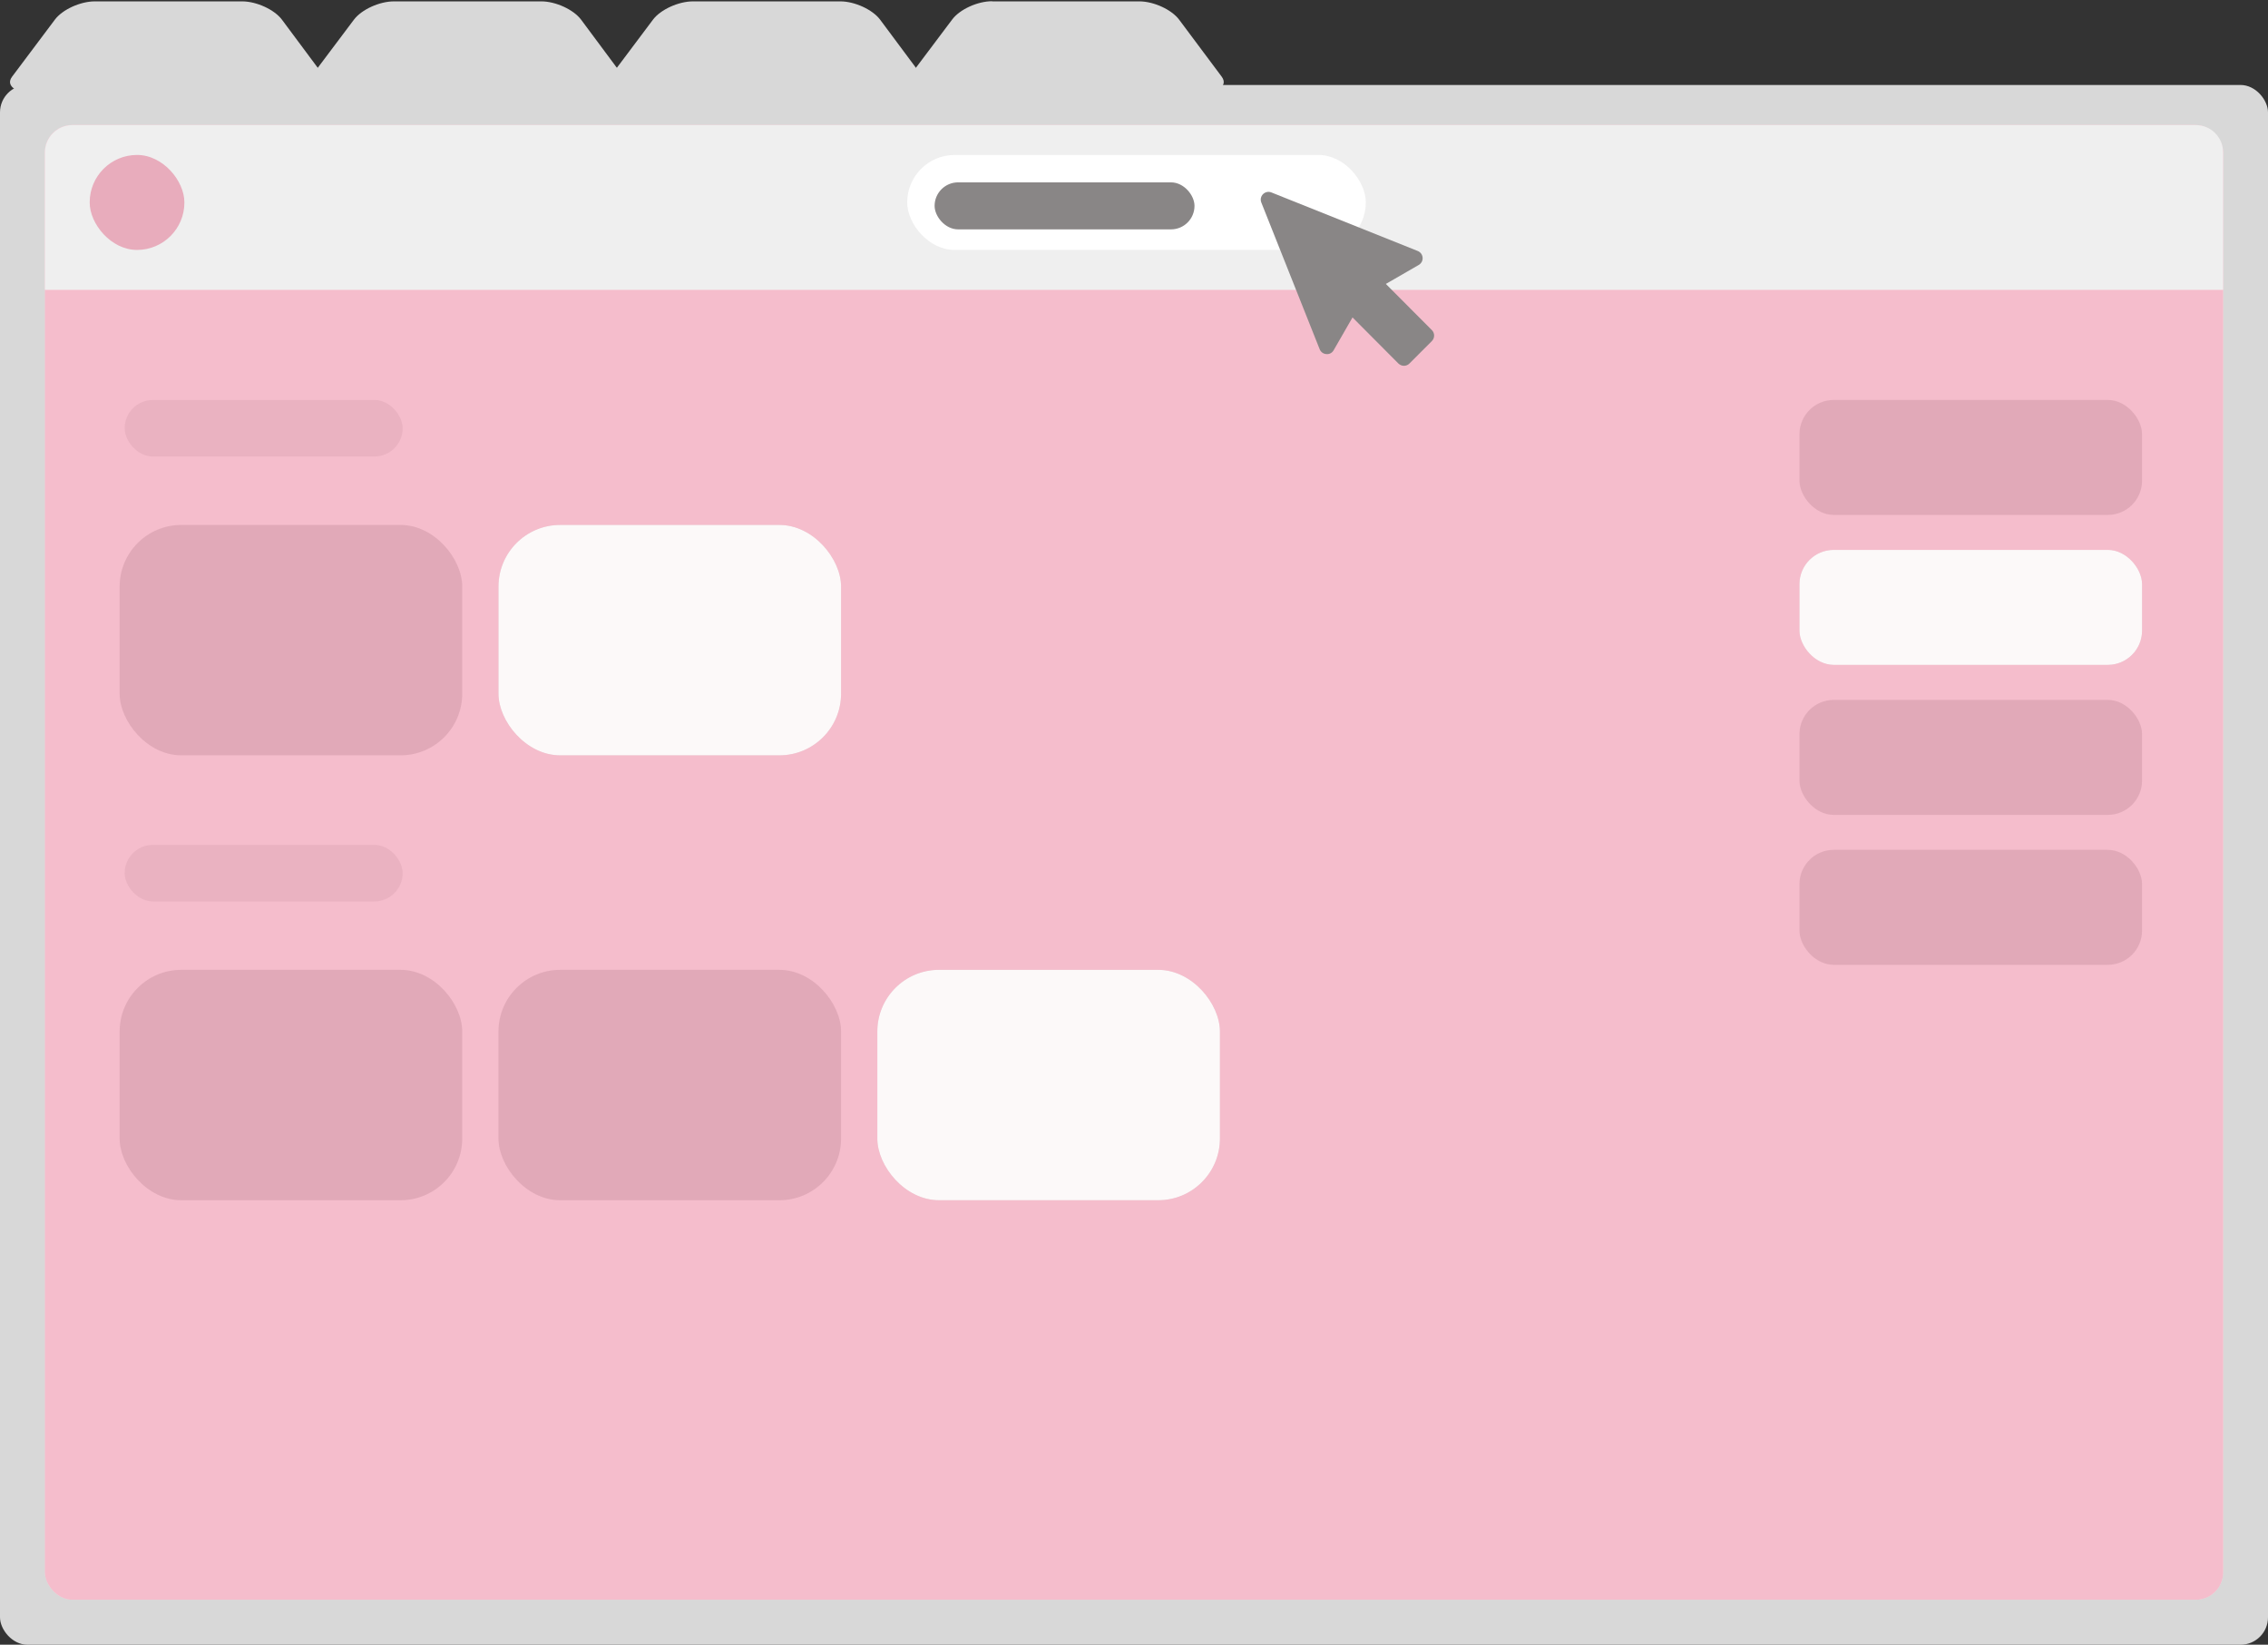 <svg width="331" height="240" viewBox="0 0 331 240" xmlns="http://www.w3.org/2000/svg"><rect x="0" y="0" width="331" height="240" fill="#333333" stroke="none"/><style>#text_will_slideIn{animation:slideIn 5s infinite}#search_results_fadeIn{animation:fadeIn 5s infinite}@keyframes slideIn{0%,20%{opacity:0;width:5px}40%{opacity:1;width:40px}}@keyframes fadeIn{0%,35%{opacity:0}40%{opacity:1}}</style><g id="browser" fill="none" fill-rule="evenodd"><rect fill="#D8D8D8" y="12.4" width="331" height="227.6" rx="4"/><rect fill="#FFF" x="6.55" y="18.24" width="317.91" height="215.2" rx="4"/><rect fill="#EFEFEF" x="18.19" y="58.36" width="40.58" height="8.26" rx="4.13"/><rect fill="#EFEFEF" x="18.19" y="123.28" width="40.58" height="8.26" rx="4.13"/><rect fill="#E1E1E1" x="17.46" y="76.6" width="50" height="33.62" rx="9"/><path d="M13.84.2h21.5c2.1 0 4.7 1.2 5.8 2.66l6.2 8.33c1.1 1.47-.9 2.66-4.5 2.66H6.25c-3.58 0-5.6-1.2-4.48-2.67l6.26-8.34C9.12 1.4 11.72.2 13.84.2z" id="Rectangle-3" fill="#D8D8D8"/><path d="M57.5.2H79c2.1 0 4.7 1.2 5.8 2.66L91 11.2c1.1 1.47-.92 2.66-4.5 2.66H49.9c-3.6 0-5.6-1.2-4.5-2.67l6.27-8.34C52.77 1.4 55.37.2 57.5.2z" id="Rectangle-3" fill="#D8D8D8"/><path d="M101.14.2h21.5c2.1 0 4.7 1.2 5.8 2.66l6.2 8.33c1.1 1.47-.9 2.66-4.5 2.66h-36.6c-3.58 0-5.6-1.2-4.48-2.67l6.26-8.34C96.42 1.4 99.02.2 101.14.2z" id="Rectangle-3" fill="#D8D8D8"/><path d="M144.8.2h21.48c2.1 0 4.7 1.2 5.8 2.66l6.22 8.33c1.1 1.47-.92 2.66-4.5 2.66h-36.6c-3.6 0-5.6-1.2-4.5-2.67l6.27-8.34c1.1-1.47 3.7-2.66 5.82-2.66z" id="Rectangle-3" fill="#D8D8D8"/><rect fill="#E1E1E1" x="72.75" y="76.6" width="50" height="33.62" rx="9"/><rect fill="#E1E1E1" x="17.46" y="141.52" width="50" height="33.62" rx="9"/><rect fill="#E1E1E1" x="72.75" y="141.52" width="50" height="33.62" rx="9"/><rect fill="#E1E1E1" x="128.04" y="141.52" width="50" height="33.62" rx="9"/><rect fill="#FFF" x="182.6" y="140.79" width="50" height="33.62" rx="9"/><rect fill="#E1E1E1" x="262.62" y="58.36" width="50" height="16.78" rx="5"/><rect fill="#E1E1E1" x="262.62" y="80.24" width="50" height="16.78" rx="5"/><rect fill="#E1E1E1" x="262.62" y="102.13" width="50" height="16.78" rx="5"/><rect fill="#E1E1E1" x="262.62" y="124.01" width="50" height="16.78" rx="5"/></g><g id="search_results_fadeIn" fill="none" fill-rule="evenodd" transform="translate(6 18)"><rect fill-opacity=".34" fill="#E33F6B" x=".55" y=".24" width="317.91" height="215.2" rx="4"/><rect fill="#FCF9F9" x="66.75" y="58.6" width="50" height="33.62" rx="9"/><rect fill="#FCF9F9" x="122.04" y="123.52" width="50" height="33.62" rx="9"/><rect fill="#FCF9F9" x="256.62" y="62.24" width="50" height="16.78" rx="5"/></g><g id="header" fill="none" fill-rule="evenodd" transform="translate(6 18)"><path d="M318.45 24.3H.55V4.25c0-2.2 1.8-4 4-4h309.9c2.22 0 4 1.78 4 4V24.3z" id="Combined-Shape" fill="#EFEFEF"/><rect fill="#FFF" x="126.4" y="4.61" width="66.93" height="13.86" rx="6.93"/><rect fill="#E8ACBC" x="7.09" y="4.61" width="13.82" height="13.86" rx="6.91"/></g><rect id="text_will_slideIn" fill="#898686" fill-rule="evenodd" x="136.4" y="26.61" width="37.93" height="6.86" rx="3.43"/><path id="cursor" d="M202.26 41.43l4.8-2.77c.37-.22.6-.63.56-1.06-.03-.44-.3-.8-.7-.97l-21.37-8.55c-.42-.17-.9-.07-1.22.25-.32.32-.42.8-.25 1.22l8.52 21.42c.16.4.54.68.97.7.43.05.84-.17 1.06-.55l2.76-4.8 6.7 6.73c.22.2.5.33.8.33.3 0 .6-.12.8-.33l3.28-3.28c.44-.45.44-1.16 0-1.6l-6.72-6.74z" fill="#898686" fill-rule="evenodd"/></svg>